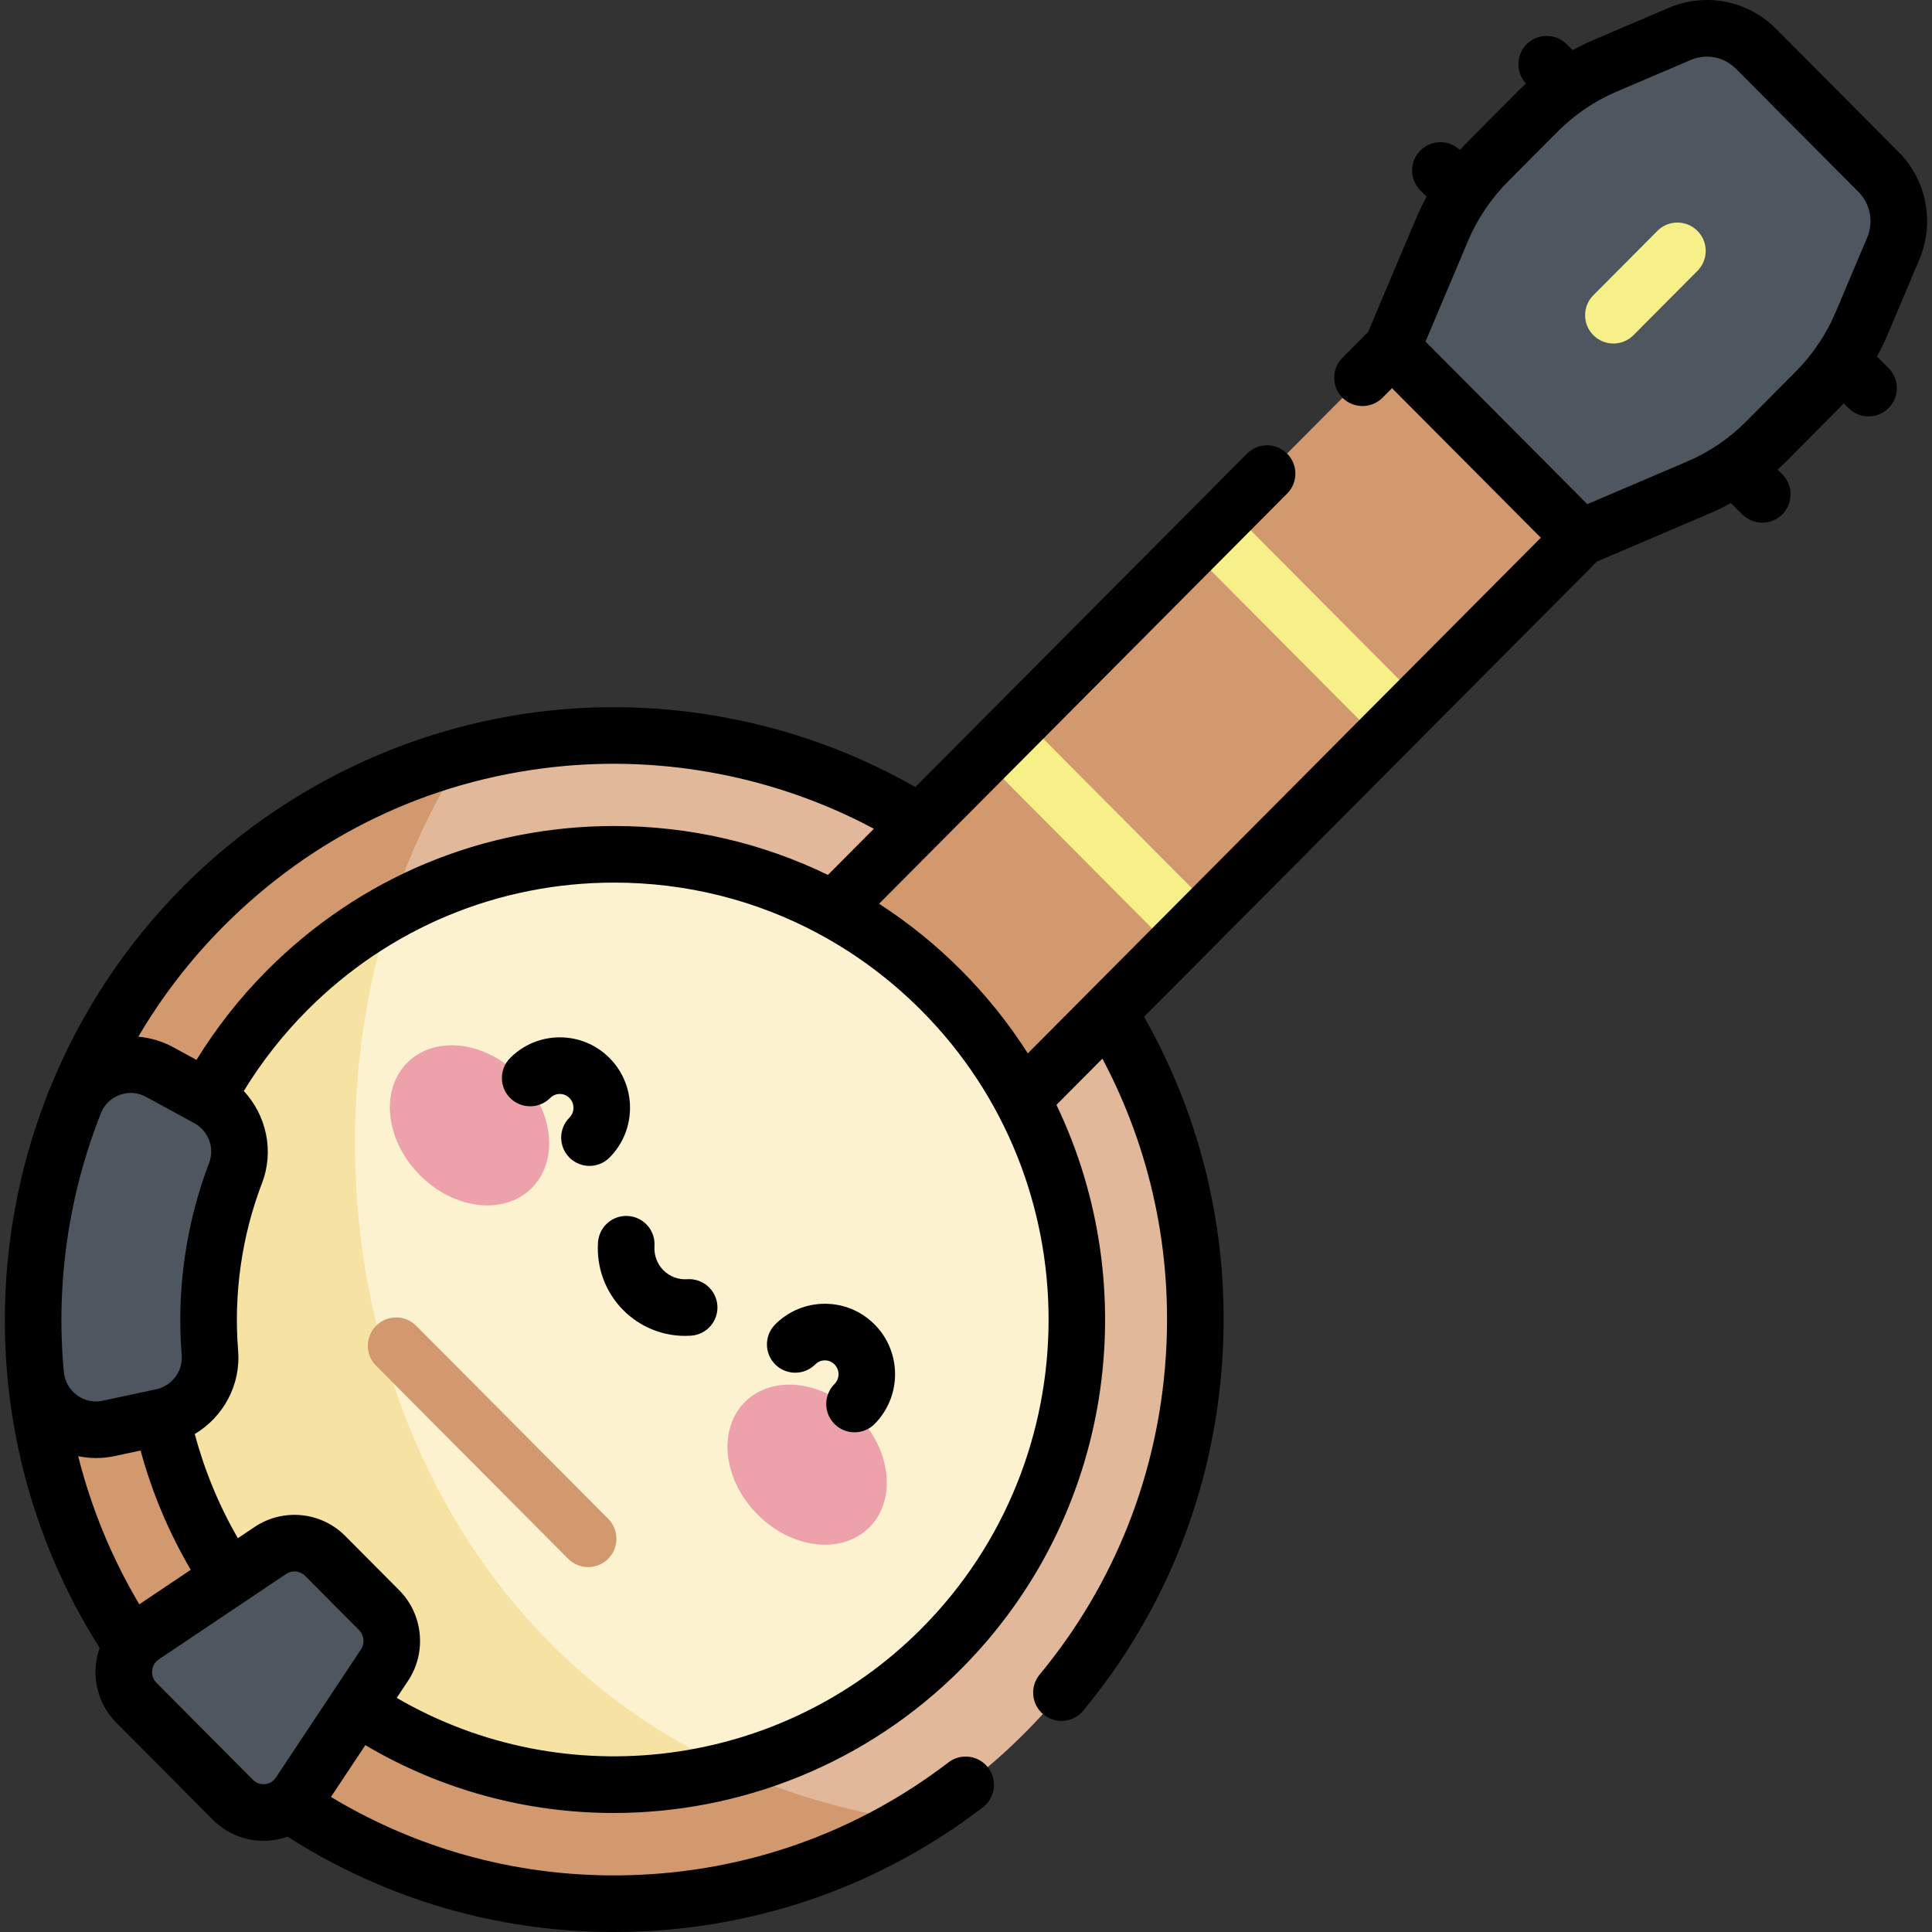 <svg id="Capa_1" enable-background="new 0 0 512.015 512.015" height="512" viewBox="0 0 512.015 512.015" width="512" xmlns="http://www.w3.org/2000/svg"><rect x="0" y="0" width="512.015" height="512.015" fill="#333333" stroke="none"/><ellipse cx="162.773" cy="349.711" fill="#e1b89a" rx="154.015" ry="154.809"/><path d="m241.711 482.674c-144.688-22.022-180.294-187.231-118.842-282.507-25.277 6.789-49.171 20.146-69.002 40.079-60.146 60.456-60.146 158.476 0 218.932 50.945 51.207 128.696 59.034 187.844 23.496z" fill="#d2996f"/><path d="m418.927 142.506-50.012-50.269-159.021 159.841 50.012 50.269z" fill="#d2996f"/><path d="m450.035 129.226-31.109 13.28-50.012-50.27 13.212-31.269c2.86-6.769 6.99-12.922 12.164-18.123l13.165-13.233c5.174-5.201 11.295-9.351 18.03-12.227l19.655-8.391c6.922-2.955 14.935-1.39 20.253 3.955l32.413 32.58c5.318 5.345 6.874 13.4 3.935 20.357l-8.348 19.756c-2.86 6.769-6.99 12.922-12.164 18.123l-13.164 13.236c-5.174 5.2-11.295 9.351-18.03 12.226z" fill="#4e5660"/><ellipse cx="162.773" cy="349.711" fill="#fcf2d0" rx="122.673" ry="123.305"/><path d="m194.189 468.889c-88.411-39.805-117.003-144.914-90.787-227.073-9.81 5.459-19.047 12.338-27.372 20.706-47.907 48.154-47.907 126.226 0 174.379 32.017 32.182 77.323 42.823 118.159 31.988z" fill="#f6e3a3"/><path d="m55.035 291.043-12.759-6.948c-8.488-4.622-19.039-.705-22.608 8.31-9.074 22.923-12.484 47.582-10.229 71.811.898 9.648 9.936 16.37 19.363 14.34l14.181-3.053c7.831-1.686 13.299-8.92 12.647-16.944-1.308-16.101.963-32.44 6.81-47.715 2.871-7.498-.376-15.974-7.405-19.801z" fill="#4e5660"/><path d="m100.477 426.723-14.322-14.396c-3.868-3.888-9.928-4.49-14.478-1.438l-33.767 22.647c-6.02 4.037-6.861 12.6-1.744 17.744l25.558 25.689c5.117 5.143 13.636 4.297 17.653-1.753l22.531-33.941c3.036-4.573 2.437-10.664-1.431-14.552z" fill="#4e5660"/><path d="m155.872 415.304c-1.926 0-3.852-.737-5.317-2.211l-50.895-51.157c-2.921-2.936-2.909-7.685.027-10.606 2.937-2.921 7.685-2.91 10.607.027l50.895 51.157c2.921 2.937 2.909 7.685-.027 10.607-1.464 1.455-3.377 2.183-5.29 2.183z" fill="#d2996f"/><path d="m283.476 185.391h15.001v70.91h-15.001z" fill="#f7ef87" transform="matrix(.709 -.705 .705 .709 -71.063 269.505)"/><path d="m338.435 130.149h15.001v70.91h-15.001z" fill="#f7ef87" transform="matrix(.709 -.705 .705 .709 -16.104 292.187)"/><ellipse cx="124.437" cy="298.297" fill="#eda1ab" rx="18.64" ry="23.408" transform="matrix(.715 -.699 .699 .715 -173.051 171.937)"/><ellipse cx="213.923" cy="388.244" fill="#eda1ab" rx="18.64" ry="23.408" transform="matrix(.715 -.699 .699 .715 -210.43 260.1)"/><path d="m427.578 91.041c-1.913 0-3.826-.727-5.29-2.183-2.936-2.921-2.948-7.67-.027-10.606l16.969-17.056c2.921-2.937 7.669-2.949 10.607-.027 2.936 2.921 2.948 7.67.027 10.606l-16.969 17.056c-1.465 1.473-3.391 2.21-5.317 2.21z" fill="#f7ef87"/><path d="m508.651 68.808c4.145-9.812 1.976-21.024-5.527-28.566l-32.415-32.581c-7.523-7.562-18.716-9.747-28.514-5.563l-19.654 8.391c-1.975.843-3.894 1.782-5.76 2.807l-1.581-1.581c-2.928-2.929-7.677-2.928-10.606.001-2.868 2.869-2.92 7.479-.169 10.419-.778.709-1.541 1.439-2.288 2.189l-13.163 13.232c-.711.715-1.401 1.445-2.075 2.188-2.939-2.791-7.581-2.753-10.463.129-2.93 2.929-2.93 7.678-.001 10.607l1.65 1.65c-1.048 1.917-2.009 3.888-2.867 5.919l-12.646 29.929-6.807 6.842c-2.922 2.936-2.91 7.685.026 10.606 1.464 1.456 3.377 2.183 5.29 2.183 1.926 0 3.852-.737 5.316-2.21l2.516-2.529 39.432 39.636-135.952 136.655c-4.957-7.775-10.804-15.138-17.561-21.929-6.721-6.755-14.05-12.674-21.859-17.719l108.144-108.708c2.921-2.937 2.908-7.686-.028-10.606-2.936-2.922-7.685-2.91-10.607.027l-87.894 88.352c-29.349-16.76-63.746-23.922-97.53-20.199-36.338 4.005-70.611 20.546-96.509 46.577-15.524 15.605-27.299 33.763-35.216 53.234-.227.477-.444.96-.64 1.454-.107.269-.193.541-.266.815-9.202 23.642-12.759 49.133-10.464 74.293.004.054.002.106.007.16.005.058.015.116.021.174 2.325 24.923 10.402 49.509 24.422 71.642-.512 1.444-.86 2.958-1.014 4.52-.564 5.69 1.423 11.275 5.45 15.323l25.557 25.689c3.587 3.605 8.391 5.589 13.407 5.589.624 0 1.251-.031 1.879-.092 1.56-.154 3.072-.502 4.514-1.016 25.905 16.576 55.621 25.275 86.488 25.275 1.473 0 2.951-.02 4.429-.06 34.075-.914 66.358-12.319 93.359-32.983 3.29-2.517 3.916-7.225 1.398-10.514-2.517-3.288-7.225-3.916-10.514-1.398-24.479 18.732-53.748 29.071-84.646 29.9-28.081.759-55.21-6.412-79.01-20.738l9.116-13.732c20.381 12.056 43.123 17.981 65.785 17.981 33.651 0 67.099-13.03 92.22-38.281 40.131-40.338 48.508-100.685 25.147-149.386l12.18-12.242c12.815 24.16 18.624 51.246 16.803 78.936-2.051 31.189-13.612 60.337-33.436 84.294-2.641 3.191-2.194 7.919.997 10.559 1.398 1.158 3.093 1.722 4.777 1.722 2.157 0 4.299-.926 5.782-2.719 21.847-26.402 34.588-58.517 36.847-92.873 2.107-32.052-5.051-63.39-20.729-91.019l120.014-120.633 29.765-12.706c1.974-.843 3.894-1.782 5.76-2.807l2.997 2.997c1.465 1.464 3.385 2.197 5.304 2.197s3.839-.732 5.304-2.197c2.929-2.929 2.929-7.678 0-10.606l-1.239-1.239c.774-.707 1.534-1.433 2.278-2.18l13.163-13.232c.708-.712 1.397-1.44 2.069-2.18l1.28 1.28c1.465 1.464 3.385 2.197 5.304 2.197s3.839-.732 5.304-2.197c2.929-2.929 2.929-7.678 0-10.606l-3.067-3.067c1.048-1.917 2.009-3.888 2.867-5.919zm-449.466 176.727c23.83-23.954 54.094-38.562 87.517-42.246 29.293-3.23 59.079 2.559 84.889 16.345l-12.176 12.24c-17.439-8.481-36.695-12.966-56.641-12.967-.003 0 .001 0-.001 0-34.775 0-67.474 13.612-92.06 38.326-7.127 7.163-13.364 15.105-18.638 23.659l-6.212-3.382c-2.876-1.566-6.014-2.49-9.206-2.765 6.149-10.467 13.662-20.299 22.528-29.21zm-42.279 117.987c-.001-.012-.004-.024-.005-.036-2.159-23.46 1.294-47.239 10.142-69.196 1.011-1.935 2.66-3.385 4.726-4.134 2.308-.835 4.765-.649 6.92.526l12.76 6.947c3.783 2.061 5.497 6.589 3.987 10.534-6.165 16.103-8.683 33.74-7.281 51.003.344 4.231-2.559 8.102-6.751 9.005l-.147.032-14.033 3.021c-2.402.518-4.816-.001-6.798-1.457-2.034-1.491-3.283-3.709-3.52-6.245zm3.819 22.392c1.552.319 3.134.499 4.726.499 1.643 0 3.296-.173 4.93-.524l6.873-1.48c3.028 11.119 7.48 21.706 13.297 31.619l-13.631 9.142c-7.399-12.441-12.785-25.671-16.195-39.256zm74.935 51.214-7.26 10.936c-.001.002-.002.003-.003.004-.001.002-.002.004-.004.006l-15.265 22.995c-.91 1.371-2.214 1.69-2.91 1.759-.692.07-2.027.01-3.179-1.148l-25.557-25.689c-1.172-1.177-1.227-2.552-1.157-3.267.07-.711.393-2.041 1.762-2.959l33.768-22.647c.664-.445 1.426-.663 2.184-.663 1.021 0 2.037.396 2.8 1.162l14.321 14.395c1.354 1.361 1.564 3.513.5 5.116zm148.537-5.517c-36.994 37.188-94.364 44.383-139.058 18.358l3.018-4.546c4.985-7.512 3.992-17.601-2.362-23.989 0-.001 0-.001-.001-.001l-14.321-14.395c-6.381-6.415-16.462-7.413-23.973-2.378l-4.467 2.996c-4.995-8.669-8.819-17.913-11.422-27.613 7.548-4.488 12.235-12.974 11.495-22.091-1.222-15.042.97-30.404 6.338-44.426 3.259-8.511 1.143-17.956-4.832-24.39 4.717-7.716 10.317-14.876 16.734-21.325 21.753-21.864 50.671-33.905 81.427-33.905 19.122 0 37.532 4.658 53.952 13.433.317.209.648.383.987.538 9.613 5.26 18.531 11.937 26.486 19.934 44.928 45.16 44.928 118.641-.001 163.8zm250.636-368.641-8.348 19.756c-1.177 2.786-2.598 5.431-4.236 7.93-.396.456-.734.945-1.001 1.463-1.595 2.253-3.368 4.382-5.336 6.36l-13.163 13.232c-4.517 4.539-9.785 8.112-15.658 10.619l-26.433 11.284-42.875-43.095 11.252-26.63c1.286-3.043 2.858-5.921 4.692-8.62.04-.058.083-.113.121-.172 1.7-2.478 3.618-4.807 5.76-6.96l13.163-13.232c4.515-4.538 9.783-8.111 15.658-10.619l19.654-8.391c4.117-1.758 8.824-.837 11.992 2.347l32.413 32.581c3.189 3.202 4.109 7.971 2.345 12.147zm-312.713 276.048c-2.336.161-4.64-.701-6.3-2.369-1.67-1.679-2.535-4.01-2.372-6.395.282-4.133-2.839-7.711-6.972-7.994-4.123-.287-7.711 2.839-7.993 6.971-.457 6.695 1.986 13.254 6.704 17.996 4.352 4.375 10.246 6.81 16.371 6.809.53 0 1.063-.018 1.595-.055 4.132-.285 7.251-3.866 6.966-7.999-.286-4.131-3.878-7.242-7.999-6.964zm36.488 6.505c-4.979 0-9.657 1.947-13.175 5.482-2.921 2.936-2.909 7.685.027 10.606 2.938 2.921 7.685 2.909 10.607-.027.918-.923 1.986-1.061 2.54-1.061.555 0 1.623.138 2.541 1.061 1.432 1.438 1.432 3.78 0 5.218-2.921 2.936-2.909 7.685.027 10.606 1.464 1.456 3.377 2.183 5.29 2.183 1.926 0 3.852-.737 5.317-2.21 7.234-7.272 7.234-19.105 0-26.376-3.516-3.535-8.195-5.482-13.174-5.482zm-57.068-65.123c-3.517-3.535-8.196-5.483-13.176-5.483-4.979 0-9.657 1.947-13.175 5.483-2.921 2.936-2.908 7.685.027 10.606 2.938 2.921 7.686 2.909 10.607-.027.918-.923 1.986-1.062 2.54-1.062.555 0 1.623.138 2.541 1.062 1.432 1.438 1.432 3.779 0 5.218-2.921 2.937-2.909 7.685.027 10.607 1.464 1.456 3.377 2.183 5.29 2.183 1.926 0 3.852-.737 5.317-2.211 7.237-7.272 7.237-19.104.002-26.376z"/></svg>